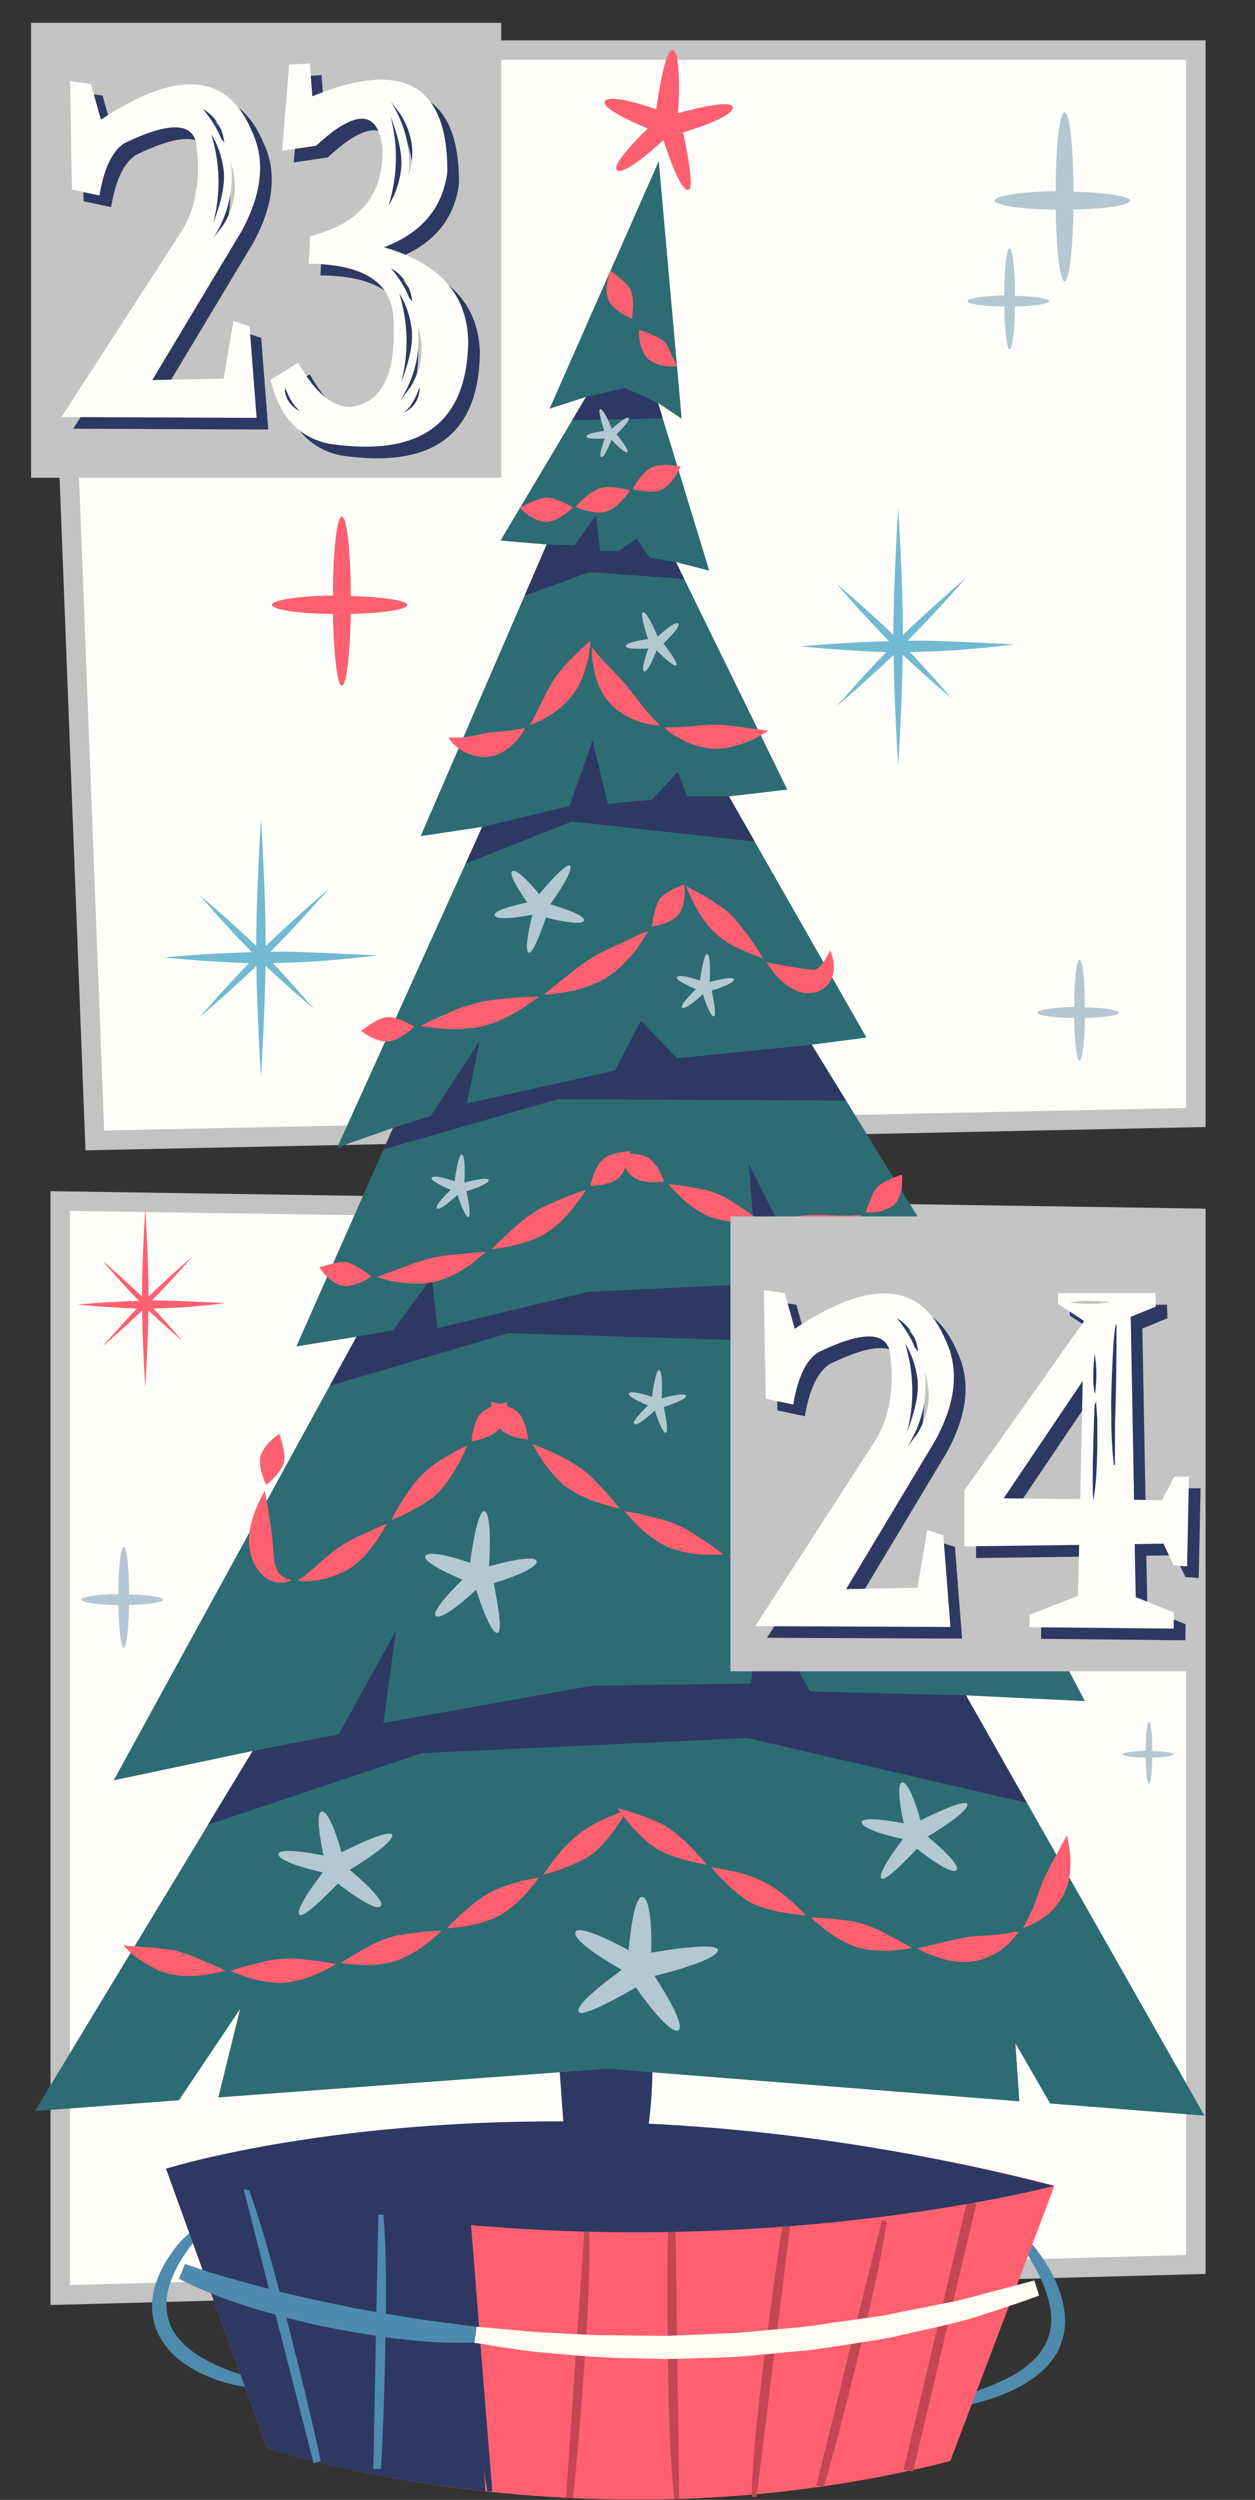 <svg width="323" height="643" viewBox="0 0 323 643" fill="none" xmlns="http://www.w3.org/2000/svg">
<rect x="0" y="0" width="323" height="643" fill="#333333" stroke="none"/>
<path d="M24.404 293.329L13.598 12.879H307.781V287.431L24.404 293.329Z" fill="#FFFEFA" stroke="#C3C3C3" stroke-width="5"/>
<path d="M307.781 582.446L15.5 590.311V308.918L307.781 313.342V582.446Z" fill="#FFFEFA" stroke="#C3C3C3" stroke-width="5"/>
<g clip-path="url(#clip0)">
<path d="M50.841 575.695C50.841 575.695 50.749 575.88 50.473 576.064C50.196 576.341 49.828 576.801 49.367 577.354C48.445 578.46 47.247 580.119 46.049 582.239C44.851 584.358 43.653 587.031 43.1 589.888C42.823 591.363 42.731 592.837 42.915 594.312C43.1 595.786 43.468 597.261 44.114 598.643C45.496 601.408 47.8 603.62 50.288 605.371C52.777 607.03 55.449 608.32 57.753 609.241C60.057 610.163 62.085 610.808 63.467 611.177C64.85 611.545 65.679 611.822 65.679 611.822L65.034 614.218C65.034 614.218 64.665 614.218 63.744 614.034C62.822 613.849 61.44 613.757 59.412 613.204C58.398 612.928 57.2 612.651 55.91 612.191C54.62 611.73 53.145 611.085 51.486 610.347C50.657 609.979 49.828 609.426 48.998 608.965C48.169 608.412 47.247 607.859 46.325 607.122C44.482 605.739 42.731 603.804 41.257 601.316C39.782 598.827 39.229 596.063 39.137 593.667C39.045 591.27 39.505 589.059 40.151 587.215C41.349 583.529 43.1 580.949 44.482 579.013C45.864 577.078 47.063 575.88 47.892 575.142C48.722 574.405 49.09 574.037 49.09 574.037L50.841 575.695Z" fill="#4F8BAD"/>
<path d="M265.762 577.354C265.762 577.354 265.947 577.539 266.223 577.907C266.5 578.276 266.868 578.737 267.329 579.382C268.251 580.672 269.541 582.515 270.831 584.912C272.029 587.308 273.32 590.349 273.873 593.851C274.149 595.602 274.241 597.445 273.965 599.381C273.688 601.224 273.043 603.159 272.214 604.818C270.37 608.228 267.421 610.808 264.564 612.651C261.615 614.495 258.758 615.693 256.177 616.614C253.689 617.444 251.477 618.089 250.003 618.458C248.528 618.826 247.606 619.01 247.606 619.01L247.053 616.614C247.053 616.614 247.422 616.43 248.252 616.154C249.081 615.785 250.371 615.416 252.307 614.679C253.228 614.31 254.334 613.942 255.532 613.389C256.73 612.928 258.113 612.283 259.587 611.546C260.325 611.177 261.062 610.716 261.891 610.255C262.629 609.702 263.458 609.242 264.196 608.597C265.762 607.398 267.329 605.832 268.527 603.896C270.923 600.026 270.831 595.879 270.094 592.561C269.357 589.243 268.159 586.663 267.145 584.635C266.131 582.7 265.301 581.317 264.749 580.396C264.196 579.566 263.919 579.106 263.919 579.106L265.762 577.354Z" fill="#4F8BAD"/>
<path d="M157.288 546.389C94.157 545.191 42.731 557.816 42.731 557.816L68.721 629.608C68.721 629.608 150.007 657.164 244.565 633.018L271.384 562.24C271.384 562.24 220.419 547.679 157.288 546.389Z" fill="#FF606F"/>
<path d="M42.731 557.817L68.721 629.609C68.721 629.609 90.655 637.074 124.939 640.76L118.304 547.495C75.449 550.352 42.731 557.817 42.731 557.817Z" fill="#2D3962"/>
<path d="M232.584 635.23L248.897 566.203L251.293 566.756L250.924 568.231C239.22 617.997 234.98 635.783 234.98 635.783L233.782 635.507C233.782 635.507 236.179 620.116 248.344 568.599C248.62 567.493 248.897 566.387 248.897 566.203C250.003 566.48 251.109 566.756 251.293 566.756C239.496 616.798 234.52 635.691 234.52 635.691L232.584 635.23Z" fill="#C24751"/>
<path d="M80.702 633.571C80.702 633.571 78.029 622.973 71.486 597.629C65.034 572.286 62.73 563.162 62.73 563.162L63.928 562.885C63.928 562.885 67.062 570.258 73.79 596.523C80.517 622.789 82.545 633.018 82.545 633.018L80.702 633.571Z" fill="#4F8BAD"/>
<path d="M96.093 635.046C96.093 635.046 96.277 625.093 96.738 601.223C97.199 577.446 97.383 568.875 97.383 568.875H98.581C98.581 568.875 99.687 576.156 99.226 600.855C98.766 625.553 98.028 635.046 98.028 635.046H96.093Z" fill="#4F8BAD"/>
<path d="M120.884 568.23C120.884 568.23 121.806 579.105 123.834 605.278C125.953 631.36 126.691 640.76 126.691 640.76L125.492 640.852C125.492 640.852 123.649 633.018 121.437 606.016C119.225 578.921 118.949 568.507 118.949 568.507L120.884 568.23Z" fill="#2D3962"/>
<path d="M145.676 642.418C145.676 642.418 146.413 632.005 148.072 607.214C149.823 582.423 150.376 573.483 150.376 573.483L151.574 573.576C151.574 573.576 152.311 581.225 150.468 606.937C148.717 632.65 147.427 642.603 147.427 642.603L145.676 642.418Z" fill="#C24751"/>
<path d="M173.877 573.944C173.877 573.944 174.062 584.266 174.338 609.057C174.707 633.848 174.799 642.695 174.799 642.695H173.601C173.601 642.695 172.311 635.23 171.942 609.518C171.573 583.805 171.942 573.944 171.942 573.944H173.877Z" fill="#C24751"/>
<path d="M203.369 572.47C203.369 572.47 202.079 582.976 198.945 608.136C195.812 633.295 194.706 642.327 194.706 642.327L193.508 642.142C193.508 642.142 193.231 634.401 196.457 608.32C199.682 582.239 201.434 572.286 201.434 572.286L203.369 572.47Z" fill="#C24751"/>
<path d="M210.097 639.285C210.097 639.285 212.677 629.056 218.668 604.449C224.751 579.935 226.962 571.087 226.962 571.087L228.161 571.364C228.161 571.364 227.515 579.105 221.248 604.541C214.981 629.977 212.032 639.654 212.032 639.654L210.097 639.285Z" fill="#C24751"/>
<path d="M122.635 598.459C122.635 598.459 124.94 598.643 128.81 599.012C130.746 599.196 133.142 599.38 135.907 599.657C138.672 599.933 141.805 600.026 145.215 600.21C146.874 600.302 148.717 600.394 150.56 600.486C152.404 600.578 154.247 600.671 156.275 600.671C160.145 600.671 164.293 600.763 168.532 600.763C170.652 600.855 172.864 600.763 174.983 600.671C177.195 600.578 179.407 600.486 181.619 600.394C183.831 600.302 186.135 600.21 188.347 600.118C190.559 600.026 192.863 599.749 195.075 599.565C199.59 599.104 204.106 598.827 208.53 598.275C212.954 597.629 217.286 596.984 221.525 596.431C223.645 596.063 225.672 595.878 227.7 595.51C229.727 595.141 231.663 594.68 233.598 594.312C237.377 593.574 241.063 592.837 244.381 592.192C246.04 591.916 247.607 591.455 249.081 591.086C250.556 590.717 252.03 590.349 253.321 589.98C255.993 589.243 258.297 588.69 260.233 588.137C264.104 587.123 266.223 586.57 266.223 586.57L267.421 590.441C267.421 590.441 263.735 591.916 253.321 595.233C248.16 597.076 241.155 598.551 232.124 600.579C227.608 601.684 222.539 602.329 216.825 603.251C213.968 603.712 211.019 604.081 207.885 604.541C204.752 604.818 201.434 605.094 198.024 605.463C194.614 605.739 191.296 606.108 188.162 606.292C184.937 606.385 181.895 606.477 179.038 606.569C176.089 606.661 173.324 606.753 170.652 606.753C167.979 606.661 165.399 606.661 163.002 606.569C153.233 606.477 145.492 605.555 139.409 605.094C133.326 604.449 129.087 603.712 126.23 603.251C123.465 602.79 122.083 602.606 122.083 602.606L122.635 598.459Z" fill="#FFFCF2"/>
<path d="M47.616 582.331C47.616 582.331 48.63 582.7 50.657 583.345C52.593 584.082 55.45 584.911 58.952 585.925C65.864 587.861 75.172 590.441 84.573 592.284C86.969 592.745 89.273 593.298 91.577 593.759C93.881 594.127 96.185 594.588 98.397 594.957C102.821 595.694 106.968 596.431 110.562 596.892C117.751 597.814 122.543 598.459 122.543 598.459L122.082 602.514C122.082 602.514 119.963 602.698 114.157 602.514C108.35 602.33 98.95 601.5 84.573 598.643C77.384 597.261 71.486 595.51 66.509 594.127C61.532 592.561 57.661 591.27 54.62 589.98C51.579 588.782 49.459 587.861 48.077 587.123C46.694 586.478 46.049 586.11 46.049 586.11L47.616 582.331Z" fill="#4F8BAD"/>
<path d="M42.731 557.817C42.731 557.817 137.381 527.681 271.292 562.241C271.384 562.241 159.5 591.824 42.731 557.817Z" fill="#2D3962"/>
<path d="M146.321 564.176L140.238 480.403L156.551 479.205C156.551 479.205 165.306 487.776 167.518 519.018C169.73 550.26 162.541 562.886 162.541 562.886L146.321 564.176Z" fill="#2D3962"/>
<path d="M261.339 525.561L270.278 541.044L310 544.177L248.62 436.074L279.218 437.549L222.539 329.723L246.408 329.538L208.899 268.713L222.999 266.87L187.609 204.847L202.632 203.096L173.969 144.575L182.54 146.787L169.361 103.656L175.444 107.711L169.546 41.449L141.436 105.131L150.837 102.089L128.81 139.045L140.699 140.059L108.258 215.077L124.11 212.68L86.784 295.163L101.162 290.094L76.278 346.311L91.761 343.823L29.276 457.916L65.034 450.359L9 542.979L46.049 540.214L61.809 516.714L56.187 539.477L156.274 532.104L262.352 540.491L261.339 525.561Z" fill="#2D6C73"/>
<path d="M248.62 436.074L208.438 435.061L196.18 412.574L193.231 433.033L152.404 433.586L98.673 443.171L101.899 419.486L87.153 446.12L65.034 450.359L53.514 469.344L108.627 450.912L192.402 447.041L264.288 463.722L248.62 436.074Z" fill="#2D3962"/>
<path d="M222.539 329.723L207.977 329.63L192.678 299.31L195.167 330.183L151.298 332.303L112.59 341.611L111.115 328.617L101.162 342.164L91.761 343.823L84.849 356.449L130.838 342.901L231.11 345.943L222.539 329.723Z" fill="#2D3962"/>
<path d="M208.899 268.713L174.246 272.215L164.937 262.539L158.302 275.349L120.147 283.827L123.465 267.792L110.839 287.053L101.162 290.094L98.765 295.624L143.556 282.721L217.746 283.09L208.899 268.713Z" fill="#2D3962"/>
<path d="M187.609 204.847H176.734L174.522 198.488L167.795 205.676L156.459 206.782L152.496 190.378L146.597 207.335L124.11 212.68L119.871 222.081L147.15 211.298L194.245 216.459L187.609 204.847Z" fill="#2D3962"/>
<path d="M173.969 144.575L167.242 143.469L163.832 138.584L159.039 141.81L154.431 141.718L153.417 132.502L147.888 140.243L140.699 140.059L134.985 153.238L151.666 147.155L176.089 148.906L173.969 144.575Z" fill="#2D3962"/>
<path d="M160.882 99.786L150.837 102.09L147.242 108.08L170.559 107.619L169.361 103.656L160.882 99.786Z" fill="#2D3962"/>
<path d="M128.257 419.854C126.414 421.421 122.543 408.887 122.543 408.887C122.543 408.887 114.341 416.721 112.313 415.707C110.286 414.694 119.041 406.307 119.041 406.307C119.041 406.307 108.166 401.883 109.548 400.132C110.931 398.381 120.977 401.976 120.977 401.976C120.977 401.976 122.82 387.507 124.847 388.797C126.783 390.087 125.861 402.897 125.861 402.897C125.861 402.897 137.842 399.395 138.119 401.607C138.395 403.819 127.059 407.229 127.059 407.229C127.059 407.229 129.548 418.841 128.257 419.854Z" fill="#B3C8D3"/>
<path d="M177.379 48.729C175.26 50.48 170.744 36.011 170.744 36.011C170.744 36.011 161.251 45.043 158.947 43.845C156.643 42.647 166.689 33.062 166.689 33.062C166.689 33.062 154.155 27.994 155.721 25.966C157.288 23.939 168.901 28.086 168.901 28.086C168.901 28.086 171.112 11.405 173.324 12.879C175.536 14.354 174.522 29.099 174.522 29.099C174.522 29.099 188.347 25.137 188.623 27.625C188.9 30.205 175.813 34.076 175.813 34.076C175.813 34.076 178.854 47.531 177.379 48.729Z" fill="#FF606F"/>
<path d="M120.7 312.95C119.778 313.779 117.751 307.328 117.751 307.328C117.751 307.328 113.511 311.383 112.498 310.83C111.484 310.277 116 306.038 116 306.038C116 306.038 110.378 303.734 111.115 302.905C111.853 301.983 117.014 303.826 117.014 303.826C117.014 303.826 117.935 296.361 118.949 297.006C119.963 297.651 119.502 304.195 119.502 304.195C119.502 304.195 125.677 302.444 125.769 303.55C125.861 304.656 120.055 306.407 120.055 306.407C120.055 306.407 121.345 312.397 120.7 312.95Z" fill="#B3C8D3"/>
<path d="M171.481 368.429C170.559 369.259 168.532 362.808 168.532 362.808C168.532 362.808 164.292 366.863 163.279 366.31C162.265 365.757 166.781 361.517 166.781 361.517C166.781 361.517 161.159 359.213 161.896 358.384C162.634 357.462 167.795 359.306 167.795 359.306C167.795 359.306 168.716 351.841 169.73 352.486C170.744 353.131 170.283 359.674 170.283 359.674C170.283 359.674 176.458 357.923 176.55 359.029C176.642 360.135 170.836 361.886 170.836 361.886C170.836 361.886 172.126 367.876 171.481 368.429Z" fill="#B3C8D3"/>
<path d="M183.831 261.341C182.909 262.17 180.882 255.719 180.882 255.719C180.882 255.719 176.642 259.774 175.628 259.221C174.615 258.668 179.13 254.429 179.13 254.429C179.13 254.429 173.509 252.125 174.246 251.295C174.983 250.374 180.144 252.217 180.144 252.217C180.144 252.217 181.158 244.752 182.08 245.397C183.093 246.042 182.633 252.585 182.633 252.585C182.633 252.585 188.807 250.834 188.9 251.94C188.992 253.046 183.186 254.797 183.186 254.797C183.186 254.797 184.476 260.788 183.831 261.341Z" fill="#B3C8D3"/>
<path d="M174.154 171.025C173.693 172.13 168.993 167.246 168.993 167.246C168.993 167.246 166.965 172.776 165.859 172.683C164.661 172.683 166.873 166.785 166.873 166.785C166.873 166.785 160.882 167.246 161.067 166.14C161.343 165.034 166.781 164.389 166.781 164.389C166.781 164.389 164.384 157.293 165.583 157.477C166.781 157.661 169.269 163.744 169.269 163.744C169.269 163.744 173.969 159.413 174.614 160.426C175.26 161.348 170.744 165.495 170.744 165.495C170.744 165.495 174.43 170.287 174.154 171.025Z" fill="#B3C8D3"/>
<path d="M161.527 116.19C161.159 117.112 157.38 113.149 157.38 113.149C157.38 113.149 155.721 117.572 154.8 117.572C153.878 117.572 155.629 112.78 155.629 112.78C155.629 112.78 150.745 113.149 150.929 112.227C151.113 111.306 155.537 110.845 155.537 110.845C155.537 110.845 153.602 105.039 154.523 105.223C155.537 105.315 157.472 110.292 157.472 110.292C157.472 110.292 161.343 106.79 161.804 107.527C162.357 108.264 158.67 111.674 158.67 111.674C158.67 111.674 161.804 115.545 161.527 116.19Z" fill="#B3C8D3"/>
<path d="M77.292 492.568C74.988 491.923 83.098 481.601 83.098 481.601C83.098 481.601 71.947 479.205 71.67 476.993C71.394 474.781 83.282 477.27 83.282 477.27C83.282 477.27 80.702 465.842 82.914 465.934C85.126 466.026 87.891 476.44 87.891 476.44C87.891 476.44 100.885 469.805 100.977 472.109C100.977 474.413 90.01 480.956 90.01 480.956C90.01 480.956 99.687 488.882 97.936 490.356C96.277 491.831 86.969 484.458 86.969 484.458C86.969 484.458 78.859 493.029 77.292 492.568Z" fill="#B3C8D3"/>
<path d="M227.054 483.26C224.935 482.615 232.4 473.03 232.4 473.03C232.4 473.03 222.078 470.911 221.801 468.791C221.525 466.763 232.584 468.975 232.584 468.975C232.584 468.975 230.188 458.285 232.308 458.469C234.335 458.561 236.916 468.238 236.916 468.238C236.916 468.238 248.989 462.063 248.989 464.183C248.989 466.395 238.759 472.385 238.759 472.385C238.759 472.385 247.699 479.666 246.132 481.048C244.565 482.431 235.994 475.519 235.994 475.519C235.994 475.519 228.529 483.629 227.054 483.26Z" fill="#B3C8D3"/>
<path d="M224.382 385.11C223.368 387.23 214.613 377.461 214.613 377.461C214.613 377.461 210.373 388.06 208.161 387.875C205.95 387.783 210.465 376.54 210.465 376.54C210.465 376.54 198.761 377 199.222 374.881C199.775 372.761 210.373 371.84 210.373 371.84C210.373 371.84 206.134 357.831 208.438 358.2C210.742 358.569 215.166 370.549 215.166 370.549C215.166 370.549 224.658 362.439 225.764 364.375C226.87 366.31 218.023 374.051 218.023 374.051C218.023 374.051 225.027 383.636 224.382 385.11Z" fill="#B3C8D3"/>
<path d="M136.275 245.028C134.432 245.305 137.013 235.26 137.013 235.26C137.013 235.26 128.257 237.103 127.336 235.536C126.414 233.969 135.722 232.126 135.722 232.126C135.722 232.126 130.285 224.661 131.944 224.016C133.603 223.463 138.764 230.006 138.764 230.006C138.764 230.006 146.044 221.159 146.782 222.818C147.519 224.477 141.621 232.587 141.621 232.587C141.621 232.587 151.021 235.26 150.284 236.826C149.547 238.393 140.515 235.997 140.515 235.997C140.515 235.997 137.566 244.844 136.275 245.028Z" fill="#B3C8D3"/>
<path d="M149.178 517.635C146.69 516.068 160.053 506.668 160.053 506.668C160.053 506.668 147.611 499.848 148.072 497.084C148.533 494.319 161.804 501.599 161.804 501.599C161.804 501.599 162.91 487.038 165.491 487.96C168.071 488.882 167.61 502.245 167.61 502.245C167.61 502.245 185.49 499.019 184.752 501.784C183.923 504.549 168.44 508.235 168.44 508.235C168.44 508.235 177.011 521.137 174.522 522.243C172.034 523.349 163.647 511.184 163.647 511.184C163.647 511.184 150.837 518.741 149.178 517.635Z" fill="#B3C8D3"/>
<path d="M196.365 246.503C196.365 246.503 194.429 245.858 191.849 244.752C190.558 244.199 189.084 243.462 187.701 242.724C186.319 241.895 185.029 240.881 183.923 239.867C182.817 238.854 181.803 237.563 180.881 236.273C179.96 234.891 179.222 233.601 178.577 232.31C177.932 231.112 177.379 230.006 177.103 229.177C176.734 228.348 176.55 227.887 176.55 227.887C176.55 227.887 177.011 228.163 177.748 228.532C178.485 228.9 179.591 229.546 180.789 230.191C181.987 230.836 183.278 231.665 184.568 232.587C185.858 233.416 187.148 234.338 188.162 235.352C189.176 236.365 190.19 237.563 191.111 238.854C192.125 240.052 192.955 241.25 193.784 242.448C195.351 244.66 196.365 246.503 196.365 246.503Z" fill="#FF606F"/>
<path d="M213.691 244.476C213.691 244.476 213.875 244.844 214.06 245.581C214.336 246.319 214.613 247.333 214.613 248.715C214.613 250.005 214.336 251.848 212.861 253.507C212.493 253.876 212.032 254.244 211.571 254.521C211.11 254.797 210.557 255.074 210.097 255.166C209.636 255.258 209.083 255.35 208.622 255.443C208.161 255.443 207.7 255.443 207.24 255.443C203.83 254.982 201.433 252.678 199.774 250.927C198.945 250.005 198.392 249.084 197.931 248.531C197.563 247.885 197.286 247.517 197.286 247.517C197.286 247.517 197.747 247.609 198.484 247.701C199.222 247.885 200.143 248.07 201.341 248.254C203.553 248.715 206.318 249.176 207.885 249.268C208.714 249.36 209.083 249.452 209.544 249.452C210.097 249.452 210.926 248.807 211.571 247.978C212.216 247.148 212.677 246.319 213.046 245.581C213.507 244.844 213.691 244.476 213.691 244.476Z" fill="#FF606F"/>
<path d="M106.599 264.105C106.599 264.105 105.77 264.935 104.479 265.856C103.189 266.778 101.53 267.699 100.056 267.884C98.581 268.068 96.738 267.423 95.355 266.686C93.973 265.948 92.959 265.211 92.959 265.211C92.959 265.211 93.881 264.382 95.171 263.552C96.461 262.723 98.028 261.801 99.503 261.617C100.977 261.433 102.636 262.078 104.111 262.723C105.585 263.46 106.599 264.105 106.599 264.105Z" fill="#FF606F"/>
<path d="M138.672 256.364C138.672 256.364 136.828 257.838 134.156 259.497C131.483 261.34 127.796 262.999 124.386 263.921C122.728 264.382 120.792 264.474 118.949 264.658C117.106 264.75 115.262 264.75 113.696 264.566C110.47 264.289 108.166 263.921 108.166 263.921C108.166 263.921 110.286 262.815 113.143 261.525C114.617 260.972 116.184 260.142 117.843 259.497C119.502 258.852 121.253 258.391 122.82 257.93C126.045 257.101 130.008 256.917 133.05 256.548C136.275 256.364 138.672 256.364 138.672 256.364Z" fill="#FF606F"/>
<path d="M166.781 239.499C166.781 239.499 166.504 240.051 165.951 240.881C165.398 241.71 164.753 243.001 163.74 244.199C161.804 246.871 158.855 249.728 155.814 251.664C152.772 253.415 148.809 254.705 145.584 255.166C144.017 255.442 142.634 255.626 141.621 255.719C140.607 255.811 140.054 255.811 140.054 255.811C140.054 255.811 140.515 255.442 141.252 254.797C141.989 254.152 143.095 253.322 144.293 252.309C146.782 250.373 149.731 247.885 152.588 246.226C155.353 244.475 158.947 243.093 161.712 241.71C163.187 241.065 164.385 240.42 165.214 240.051C166.228 239.683 166.781 239.499 166.781 239.499Z" fill="#FF606F"/>
<path d="M176.089 227.518C176.089 227.518 176.273 228.716 176.181 230.283C176.181 231.85 175.628 233.785 174.799 235.075C173.785 236.273 172.126 237.195 170.559 237.656C169.085 238.116 167.794 238.301 167.794 238.301C167.794 238.301 167.887 237.01 168.255 235.536C168.624 234.061 168.993 232.31 169.822 231.204C170.559 230.099 172.218 229.269 173.508 228.532C174.983 227.979 176.089 227.518 176.089 227.518Z" fill="#FF606F"/>
<path d="M171.02 187.06C171.02 187.06 171.573 187.06 172.403 187.06C172.863 187.06 173.324 187.06 173.877 187.06C174.43 187.06 175.075 186.968 175.721 186.968C178.393 186.784 181.619 186.415 184.292 186.415C187.056 186.507 190.282 186.876 192.955 187.337C195.627 187.613 197.747 187.982 197.747 187.982C197.747 187.982 195.996 189.088 193.416 190.378C190.835 191.484 187.333 192.682 184.199 192.59C181.066 192.59 177.472 191.392 174.891 189.917C174.246 189.548 173.693 189.18 173.14 188.903C172.679 188.535 172.218 188.258 171.85 187.982C171.389 187.429 171.02 187.06 171.02 187.06Z" fill="#FF606F"/>
<path d="M152.404 166.601C152.404 166.601 153.694 168.259 155.537 170.195C156.459 171.209 157.473 172.222 158.486 173.328C159.5 174.342 160.514 175.448 161.343 176.462C163.002 178.489 164.845 181.07 166.597 183.097C167.518 184.111 168.255 185.032 168.901 185.585C169.546 186.23 169.822 186.599 169.822 186.599C169.822 186.599 169.269 186.599 168.44 186.507C167.518 186.415 166.32 186.138 164.938 185.77C162.173 184.94 158.763 183.005 156.643 180.517C155.537 179.319 154.708 177.752 154.063 176.185C153.417 174.618 152.957 173.052 152.772 171.577C152.127 168.628 152.404 166.601 152.404 166.601Z" fill="#FF606F"/>
<path d="M136.367 186.507C136.367 186.507 136.644 186.046 137.013 185.309C137.473 184.572 137.934 183.466 138.579 182.268C139.777 179.872 141.16 176.922 142.727 174.526C143.556 173.42 144.385 172.222 145.399 171.209C146.321 170.103 147.335 169.089 148.348 168.167C150.192 166.324 151.758 164.942 151.943 164.85C152.035 165.218 152.035 165.218 152.035 165.218C152.035 165.218 152.035 165.218 151.943 164.85C152.035 165.034 151.851 167.061 151.298 169.734C150.929 171.024 150.56 172.499 150.007 173.973C149.362 175.356 148.809 176.83 147.888 178.028C146.229 180.609 143.28 182.913 140.883 184.387C139.593 185.125 138.579 185.678 137.75 185.954C136.828 186.323 136.367 186.507 136.367 186.507Z" fill="#FF606F"/>
<path d="M115.447 189.64C115.447 189.64 115.908 189.732 116.553 189.732C117.198 189.732 118.212 189.732 119.133 189.64C121.161 189.456 123.373 188.903 125.124 188.534C126.967 188.258 129.363 188.166 131.391 187.889C132.405 187.797 133.326 187.613 134.063 187.428C134.801 187.336 135.169 187.244 135.169 187.244C135.169 187.244 134.985 187.613 134.616 188.258C134.248 188.903 133.695 189.732 132.865 190.562C131.391 192.313 128.718 194.248 125.953 194.617C123.188 195.078 119.963 193.972 118.027 192.497C117.014 191.76 116.368 191.023 115.908 190.47C115.631 190.009 115.447 189.64 115.447 189.64Z" fill="#FF606F"/>
<path d="M162.634 81.999C162.634 81.999 161.528 81.538 160.145 80.709C158.855 79.879 157.196 78.681 156.643 77.207C155.998 75.824 155.998 73.889 156.367 72.322C156.643 70.755 157.104 69.649 157.104 69.649C157.104 69.649 158.118 70.387 159.316 71.308C160.422 72.322 161.804 73.428 162.357 74.718C162.818 76.008 163.002 77.759 162.91 79.234C162.818 80.801 162.634 81.999 162.634 81.999Z" fill="#FF606F"/>
<path d="M174.246 94.163C174.246 94.163 173.048 94.348 171.481 94.163C171.112 94.163 170.651 94.071 170.191 93.979C169.73 93.887 169.361 93.703 168.9 93.518C168.071 93.15 167.242 92.781 166.689 92.228C166.136 91.675 165.675 90.846 165.306 90.016C165.122 89.648 164.937 89.187 164.845 88.818C164.753 88.358 164.661 87.989 164.661 87.62C164.384 86.053 164.477 84.856 164.477 84.856C164.477 84.856 165.675 85.224 167.057 85.777C167.426 85.961 167.794 86.053 168.071 86.238C168.44 86.422 168.808 86.514 169.177 86.699C169.914 87.067 170.467 87.436 170.928 87.897C171.389 88.358 171.85 88.91 172.126 89.648C172.31 90.016 172.495 90.385 172.587 90.754C172.771 91.122 172.956 91.399 173.048 91.767C173.785 92.966 174.246 94.163 174.246 94.163Z" fill="#FF606F"/>
<path d="M147.427 130.475C147.427 130.475 146.597 131.396 145.307 132.318C144.662 132.779 143.925 133.239 143.095 133.608C142.266 133.977 141.436 134.253 140.699 134.253C139.132 134.253 137.197 133.424 135.907 132.502C135.261 132.041 134.708 131.488 134.34 131.12C133.971 130.751 133.787 130.475 133.787 130.475C133.787 130.475 134.063 130.382 134.524 130.198C134.985 130.014 135.538 129.737 136.275 129.369C137.566 128.816 139.132 128.078 140.515 127.986C141.16 127.986 141.897 128.078 142.634 128.355C143.372 128.631 144.109 128.908 144.846 129.184C146.321 129.83 147.427 130.475 147.427 130.475Z" fill="#FF606F"/>
<path d="M162.173 126.143C162.173 126.143 161.435 127.249 160.33 128.447C159.224 129.645 157.657 131.028 156.09 131.58C154.523 132.133 152.404 131.673 150.837 131.304C149.27 130.935 148.072 130.382 148.072 130.382C148.072 130.382 148.994 129.369 150.192 128.263C151.39 127.157 152.957 126.051 154.339 125.59C155.814 125.129 157.657 125.221 159.316 125.498C160.975 125.774 162.173 126.143 162.173 126.143Z" fill="#FF606F"/>
<path d="M175.168 119.968C175.168 119.968 174.707 121.074 173.877 122.364C173.048 123.655 171.85 125.129 170.467 125.866C169.085 126.512 167.149 126.512 165.583 126.327C164.016 126.143 162.818 125.866 162.818 125.866C162.818 125.866 163.371 124.761 164.292 123.47C165.214 122.18 166.412 120.89 167.702 120.245C168.993 119.6 170.836 119.507 172.311 119.6C173.969 119.784 175.168 119.968 175.168 119.968Z" fill="#FF606F"/>
<path d="M170.928 303.918C170.928 303.918 169.73 304.102 168.163 304.102C166.596 304.102 164.753 303.826 163.463 303.088C162.173 302.351 161.067 300.784 160.421 299.31C159.684 297.927 159.408 296.729 159.408 296.729C159.408 296.729 160.698 296.637 162.173 296.729C163.647 296.822 165.49 297.006 166.781 297.743C167.979 298.48 169.085 299.955 169.822 301.337C170.467 302.812 170.928 303.918 170.928 303.918Z" fill="#FF606F"/>
<path d="M195.627 314.055C195.627 314.055 193.692 314.332 191.019 314.332C188.347 314.424 185.029 313.871 182.356 312.857C181.066 312.304 179.776 311.475 178.485 310.645C177.287 309.816 176.089 308.802 175.167 307.881C173.232 306.038 172.034 304.563 172.034 304.563C172.034 304.563 174.061 304.747 176.55 305.116C177.84 305.392 179.223 305.577 180.697 305.853C182.08 306.13 183.462 306.59 184.752 307.143C187.241 308.065 189.821 310 191.941 311.383C194.061 312.765 195.627 314.055 195.627 314.055Z" fill="#FF606F"/>
<path d="M221.801 312.489C221.801 312.489 221.525 312.857 220.88 313.41C220.327 313.963 219.497 314.885 218.299 315.622C216.087 317.281 212.677 318.571 209.636 318.756C206.595 318.848 203.277 317.834 200.881 316.636C199.682 316.083 198.669 315.438 197.931 315.069C197.286 314.608 196.825 314.332 196.825 314.332C196.825 314.332 197.286 314.24 198.116 314.055C198.945 313.871 200.051 313.779 201.249 313.503C203.738 313.134 206.779 312.489 209.267 312.489C211.756 312.304 214.705 312.765 217.193 312.673C218.483 312.765 219.497 312.581 220.327 312.581C221.34 312.581 221.801 312.489 221.801 312.489Z" fill="#FF606F"/>
<path d="M232.123 302.075C232.123 302.075 232.308 303.273 232.123 304.839C232.123 306.498 231.386 308.342 230.372 309.632C229.819 310.277 228.99 310.646 228.16 311.014C227.331 311.383 226.501 311.659 225.672 311.751C224.013 311.936 222.815 311.844 222.815 311.844C222.815 311.844 223.184 310.646 223.737 309.263C224.013 308.618 224.29 307.881 224.658 307.143C224.935 306.406 225.395 305.853 225.764 305.392C226.594 304.379 228.252 303.826 229.543 303.088C230.925 302.536 232.123 302.075 232.123 302.075Z" fill="#FF606F"/>
<path d="M95.54 328.34C95.54 328.34 94.526 329.078 93.144 329.723C92.406 330.091 91.577 330.368 90.747 330.552C90.287 330.644 89.918 330.736 89.457 330.829C88.996 330.829 88.628 330.829 88.259 330.736C86.692 330.46 85.033 329.354 83.927 328.156C83.374 327.603 82.914 327.05 82.637 326.589C82.361 326.129 82.176 325.944 82.176 325.944C82.176 325.944 83.282 325.668 84.849 325.207C86.231 324.93 87.982 324.377 89.273 324.654C89.641 324.746 89.918 324.838 90.287 325.023C90.655 325.115 91.024 325.299 91.3 325.483C92.038 325.852 92.683 326.313 93.328 326.681C94.618 327.511 95.54 328.34 95.54 328.34Z" fill="#FF606F"/>
<path d="M125.032 321.981C125.032 321.981 123.465 323.456 121.069 325.299C118.672 326.958 115.262 328.893 112.037 329.63C108.903 330.46 104.94 330.183 101.991 329.722C100.517 329.446 99.226 329.169 98.397 328.893C97.475 328.616 97.014 328.432 97.014 328.432C97.014 328.432 99.042 327.695 101.807 326.681C104.479 325.667 107.797 324.377 110.654 323.64C113.604 322.995 117.106 322.626 119.963 322.442C122.82 322.073 125.032 321.981 125.032 321.981Z" fill="#FF606F"/>
<path d="M150.837 306.038C150.837 306.038 149.639 307.881 147.888 310.185C146.137 312.581 143.464 315.254 140.791 317.005C139.501 317.926 137.842 318.571 136.275 319.124C134.616 319.677 133.05 320.23 131.575 320.507C128.626 321.06 126.506 321.336 126.506 321.336C126.506 321.336 128.073 319.677 130.193 317.742C131.299 316.82 132.404 315.622 133.695 314.608C134.893 313.502 136.275 312.673 137.565 311.751C140.054 310.093 143.556 308.802 146.137 307.696C148.717 306.683 150.837 306.038 150.837 306.038Z" fill="#FF606F"/>
<path d="M162.173 296.084C162.173 296.084 161.988 297.283 161.527 298.757C161.067 300.232 160.329 301.983 159.223 302.996C158.117 304.01 156.274 304.471 154.707 304.747C153.141 305.024 151.943 305.024 151.943 305.024C151.943 305.024 152.219 303.826 152.68 302.351C153.233 300.877 153.97 299.218 155.076 298.296C156.09 297.283 157.933 296.73 159.408 296.453C160.974 296.177 162.173 296.084 162.173 296.084Z" fill="#FF606F"/>
<path d="M135.907 370.272C135.907 370.272 134.709 370.18 133.234 369.812C131.759 369.443 129.916 368.798 128.902 367.692C127.796 366.678 127.151 364.927 126.783 363.36C126.414 361.794 126.414 360.596 126.414 360.596C126.414 360.596 127.704 360.78 129.087 361.241C130.469 361.702 132.312 362.255 133.326 363.268C134.34 364.282 134.985 365.941 135.446 367.508C135.722 369.074 135.907 370.272 135.907 370.272Z" fill="#FF606F"/>
<path d="M159.408 387.967C159.408 387.967 157.288 387.598 154.616 386.677C151.851 385.94 148.533 384.373 145.952 382.622C144.662 381.792 143.556 380.502 142.45 379.304C141.344 378.106 140.331 376.816 139.593 375.618C138.026 373.222 137.013 371.378 137.013 371.378C137.013 371.378 139.04 372.116 141.621 373.314C142.911 373.959 144.386 374.512 145.768 375.341C147.15 376.079 148.533 377 149.731 377.83C152.127 379.581 154.431 382.253 156.367 384.281C158.118 386.216 159.408 387.967 159.408 387.967Z" fill="#FF606F"/>
<path d="M186.227 399.855C186.227 399.855 184.107 399.948 181.25 399.855C178.301 399.855 174.799 399.026 171.85 397.92C170.467 397.275 168.993 396.353 167.703 395.432C167.057 394.971 166.412 394.418 165.767 393.957C165.122 393.404 164.569 392.851 164.108 392.39C162.081 390.363 160.698 388.704 160.698 388.704C160.698 388.704 162.818 388.981 165.583 389.626C166.228 389.81 166.965 389.994 167.703 390.179C168.44 390.363 169.269 390.547 170.007 390.732C171.573 391.1 173.048 391.653 174.43 392.298C177.195 393.404 179.96 395.524 182.356 396.998C184.568 398.473 186.227 399.855 186.227 399.855Z" fill="#FF606F"/>
<path d="M215.258 403.45C215.258 403.45 213.322 404.279 210.465 405.017C209.728 405.201 208.991 405.385 208.254 405.57C207.424 405.754 206.687 405.846 205.857 405.938C204.198 406.123 202.447 406.123 200.973 406.03C199.406 405.846 197.747 405.385 196.18 404.832C195.351 404.556 194.614 404.279 193.876 404.003C193.139 403.634 192.494 403.266 191.849 402.897C189.268 401.515 187.609 400.317 187.609 400.317C187.609 400.317 189.729 400.04 192.586 399.856C193.323 399.856 194.061 399.856 194.798 399.764C195.535 399.671 196.365 399.671 197.194 399.671C198.761 399.579 200.328 399.671 201.802 399.856C203.277 399.948 204.844 400.317 206.318 400.685C207.055 400.869 207.793 401.146 208.53 401.33C209.267 401.515 210.005 401.699 210.65 401.883C213.23 402.621 215.258 403.45 215.258 403.45Z" fill="#FF606F"/>
<path d="M243.736 396.63C243.736 396.63 242.169 398.012 239.865 399.763C237.561 401.606 234.243 403.173 231.202 404.095C229.727 404.463 227.976 404.556 226.317 404.648C225.488 404.648 224.658 404.648 223.829 404.648C223 404.648 222.262 404.463 221.525 404.371C218.668 403.91 216.64 403.358 216.64 403.358C216.64 403.358 218.576 402.344 221.156 401.33C221.801 401.054 222.447 400.777 223.184 400.501C223.921 400.132 224.566 399.855 225.304 399.579C226.778 398.934 228.253 398.565 229.635 398.197C232.4 397.367 235.902 397.367 238.667 396.999C241.616 396.63 243.736 396.63 243.736 396.63Z" fill="#FF606F"/>
<path d="M257.099 389.534C257.099 389.534 256.638 390.639 255.901 392.022C255.164 393.404 253.966 394.971 252.676 395.708C251.293 396.445 249.358 396.446 247.791 396.353C246.224 396.261 245.026 395.985 245.026 395.985C245.026 395.985 245.579 394.879 246.409 393.589C247.238 392.298 248.344 390.916 249.634 390.271C250.832 389.534 252.676 389.441 254.242 389.441C255.809 389.441 257.099 389.534 257.099 389.534Z" fill="#FF606F"/>
<path d="M68.536 381.977C68.536 381.977 67.984 380.871 67.523 379.396C67.062 377.922 66.693 376.078 67.062 374.604C67.43 373.129 68.536 371.655 69.734 370.549C70.841 369.443 71.854 368.798 71.854 368.798C71.854 368.798 72.315 369.996 72.684 371.47C73.052 372.945 73.421 374.788 73.052 376.171C72.684 377.553 71.578 379.028 70.472 380.133C69.458 381.239 68.536 381.977 68.536 381.977Z" fill="#FF606F"/>
<path d="M75.08 406.491C75.08 406.491 74.619 406.675 73.698 406.952C72.776 407.136 71.394 407.228 69.734 406.583C68.076 405.938 66.601 404.371 65.679 402.62C64.666 400.869 64.297 399.118 64.113 397.459C63.836 394.142 64.85 390.547 65.956 387.875C67.062 385.202 68.168 383.451 68.168 383.451C68.168 383.451 68.536 385.571 68.997 388.243C69.458 391.008 70.011 394.326 70.195 396.906C70.472 399.487 70.38 402.344 71.486 404.095C71.578 404.371 71.762 404.463 71.946 404.74C72.131 404.924 72.315 405.201 72.499 405.293C72.868 405.569 73.329 405.938 73.698 406.03C74.619 406.215 75.08 406.491 75.08 406.491Z" fill="#FF606F"/>
<path d="M99.595 391.93C99.595 391.93 98.581 393.773 97.014 396.17C96.185 397.368 95.171 398.566 94.157 399.856C93.051 401.054 91.761 402.16 90.563 403.081C87.983 404.832 84.48 406.031 81.531 406.491C80.794 406.584 80.057 406.583 79.504 406.676C78.859 406.676 78.398 406.676 77.937 406.676C77.015 406.583 76.554 406.491 76.554 406.491C76.554 406.491 77.015 406.215 77.752 405.754C78.121 405.57 78.49 405.293 78.951 404.832C79.412 404.464 79.872 404.095 80.425 403.634C82.453 401.883 84.849 399.579 87.153 398.013C88.351 397.183 89.734 396.446 91.116 395.709C92.498 394.971 93.973 394.418 95.171 393.866C97.659 392.575 99.595 391.93 99.595 391.93Z" fill="#FF606F"/>
<path d="M120.331 371.747C120.331 371.747 119.502 373.682 118.212 376.171C116.829 378.659 114.986 381.7 112.866 383.82C110.747 385.94 107.613 387.691 105.125 388.981C102.636 390.271 100.701 391.008 100.701 391.008C100.701 391.008 101.623 389.073 103.097 386.677C104.572 384.281 106.507 381.424 108.627 379.304C110.654 377.184 113.604 375.341 116.092 373.959C118.396 372.576 120.331 371.747 120.331 371.747Z" fill="#FF606F"/>
<path d="M130.561 360.688C130.561 360.688 130.192 365.665 128.257 367.784C126.23 369.996 121.345 370.733 121.345 370.733C121.345 370.733 121.714 365.757 123.649 363.637C125.677 361.425 130.561 360.688 130.561 360.688Z" fill="#FF606F"/>
<path d="M181.895 479.666C181.895 479.666 179.868 479.297 177.195 478.652C174.522 477.915 171.112 476.901 168.624 475.242C166.136 473.675 163.647 471.095 161.896 468.975C160.145 466.855 158.947 465.104 158.947 465.104C158.947 465.104 160.975 465.565 163.647 466.487C166.228 467.408 169.546 468.514 171.942 470.081C174.338 471.74 176.919 474.044 178.762 476.071C180.605 478.007 181.895 479.666 181.895 479.666Z" fill="#FF606F"/>
<path d="M207.424 492.66C207.424 492.66 205.396 492.568 202.632 492.107C199.867 491.646 196.457 490.909 193.692 489.619C191.019 488.236 188.439 485.932 186.411 483.905C184.384 481.969 183.093 480.311 183.093 480.311C183.093 480.311 185.213 480.587 187.886 481.14C190.558 481.693 193.876 482.615 196.457 483.997C199.037 485.195 201.802 487.315 203.83 489.158C205.949 491.093 207.424 492.66 207.424 492.66Z" fill="#FF606F"/>
<path d="M234.704 501.046C234.704 501.046 232.676 501.415 229.819 501.692C229.082 501.784 228.345 501.784 227.608 501.784C226.87 501.784 226.041 501.692 225.211 501.692C223.645 501.507 221.986 501.323 220.511 500.862C217.654 499.848 214.613 498.097 212.401 496.346C210.189 494.595 208.714 493.213 208.714 493.213C208.714 493.213 210.834 493.213 213.599 493.489C216.364 493.766 219.774 494.042 222.446 494.964C223.829 495.425 225.211 495.978 226.594 496.623C227.331 496.991 227.976 497.36 228.621 497.729C229.266 498.097 229.912 498.374 230.557 498.742C232.861 499.941 234.704 501.046 234.704 501.046Z" fill="#FF606F"/>
<path d="M262.26 496.807C262.26 496.807 261.984 497.176 261.431 497.913C260.878 498.558 260.048 499.572 258.942 500.494C256.731 502.521 253.228 504.18 250.095 504.549C249.265 504.641 248.436 504.641 247.607 504.641C246.777 504.641 245.948 504.456 245.118 504.364C243.459 504.18 241.892 503.627 240.602 503.166C239.22 502.705 238.114 502.152 237.377 501.784C236.639 501.415 236.178 501.139 236.178 501.139C236.178 501.139 236.639 501.047 237.561 500.77C238.39 500.586 239.588 500.401 240.879 500.033C242.169 499.664 243.644 499.388 245.118 499.019C245.855 498.835 246.593 498.743 247.33 498.558C248.067 498.374 248.712 498.282 249.358 498.19C252.03 497.821 255.164 497.913 257.744 497.452C259.127 497.36 260.233 497.084 261.062 496.899C261.707 496.899 262.26 496.807 262.26 496.807Z" fill="#FF606F"/>
<path d="M274.61 472.017C274.61 472.017 274.702 472.477 274.886 473.399C275.071 474.228 275.255 475.519 275.439 476.901C275.624 479.758 275.531 483.536 274.149 486.393C273.596 487.868 272.49 489.343 271.476 490.633C270.923 491.278 270.278 491.831 269.633 492.384C269.357 492.66 269.08 492.937 268.711 493.121C268.343 493.305 268.066 493.582 267.79 493.766C267.145 494.135 266.592 494.503 266.039 494.78C265.486 495.056 265.025 495.241 264.564 495.425C263.735 495.794 263.274 495.886 263.274 495.886C263.274 495.886 263.55 495.425 263.919 494.688C264.103 494.319 264.38 493.858 264.656 493.398C264.841 492.845 265.117 492.292 265.394 491.739C265.486 491.462 265.67 491.186 265.854 490.817C265.947 490.541 266.131 490.172 266.223 489.803C266.5 489.158 266.684 488.513 266.96 487.776C267.421 486.393 267.974 485.103 268.435 483.813C269.541 481.417 271.015 478.56 272.398 476.164C273.596 473.86 274.61 472.017 274.61 472.017Z" fill="#FF606F"/>
<path d="M58.03 506.853C58.03 506.853 56.095 507.405 53.238 507.866C51.855 508.143 50.288 508.235 48.63 508.235C47.8 508.235 46.971 508.235 46.233 508.143C45.404 508.051 44.666 507.866 43.929 507.774C43.192 507.59 42.455 507.405 41.625 507.129C40.888 506.852 40.151 506.484 39.413 506.115C37.939 505.378 36.556 504.456 35.45 503.719C34.344 502.89 33.331 502.06 32.778 501.415C32.133 500.77 31.764 500.401 31.764 500.401C31.764 500.401 32.317 500.401 33.146 500.494C33.976 500.586 35.174 500.586 36.556 500.77C37.939 500.862 39.413 500.954 40.98 501.139C41.717 501.231 42.455 501.323 43.192 501.415C43.929 501.507 44.666 501.599 45.312 501.784C45.957 501.968 46.694 502.152 47.431 502.429C48.169 502.613 48.906 502.89 49.551 503.166C51.026 503.719 52.408 504.364 53.606 504.917C56.095 505.839 58.03 506.853 58.03 506.853Z" fill="#FF606F"/>
<path d="M86.508 505.194C86.508 505.194 84.757 506.299 82.176 507.405C79.596 508.696 76.186 509.709 73.237 509.986C71.762 510.17 70.103 509.894 68.444 509.709C66.878 509.433 65.311 509.156 63.928 508.696C61.256 507.774 59.32 506.945 59.32 506.945C59.32 506.945 61.348 506.207 63.928 505.562C65.219 505.286 66.693 504.825 68.26 504.456C69.735 504.088 71.301 503.996 72.684 503.811C75.541 503.535 78.859 504.088 81.623 504.364C84.388 504.733 86.508 505.194 86.508 505.194Z" fill="#FF606F"/>
<path d="M113.696 496.623C113.696 496.623 112.221 498.098 110.009 499.756C107.797 501.6 104.756 503.351 101.899 504.364C100.517 504.825 98.858 505.102 97.199 505.286C95.632 505.47 93.973 505.47 92.591 505.378C89.734 505.194 87.706 504.917 87.706 504.917C87.706 504.917 89.457 503.719 91.853 502.337C93.051 501.692 94.434 500.862 95.724 500.217C97.106 499.48 98.581 498.927 99.871 498.466C102.544 497.545 106.046 497.268 108.719 496.9C111.576 496.623 113.696 496.623 113.696 496.623Z" fill="#FF606F"/>
<path d="M138.764 482.891C138.764 482.891 137.565 484.55 135.722 486.67C133.879 488.789 131.206 491.185 128.626 492.66C127.336 493.397 125.769 493.95 124.294 494.411C122.727 494.872 121.253 495.24 119.87 495.425C117.106 495.886 114.986 495.978 114.986 495.978C114.986 495.978 116.46 494.411 118.488 492.568C119.502 491.646 120.7 490.632 121.898 489.619C123.096 488.605 124.386 487.776 125.677 487.038C128.165 485.564 131.483 484.642 134.155 483.813C136.736 483.26 138.764 482.891 138.764 482.891Z" fill="#FF606F"/>
<path d="M161.435 465.473C161.435 465.473 160.422 467.316 158.855 469.62C157.288 471.924 155.076 474.689 152.772 476.624C150.376 478.468 147.058 479.758 144.478 480.772C141.805 481.693 139.87 482.154 139.87 482.154C139.87 482.154 140.976 480.403 142.727 478.191C144.386 475.979 146.69 473.491 148.994 471.74C151.206 469.897 154.339 468.33 156.827 467.316C159.5 466.118 161.435 465.473 161.435 465.473Z" fill="#FF606F"/>
<path d="M56.168 335.074C55.018 335.032 53.399 334.946 51.567 334.861C50.63 334.818 49.65 334.775 48.585 334.733C47.563 334.69 46.498 334.647 45.39 334.605C43.26 334.519 41.087 334.477 39.085 334.519C43.942 329.612 49.437 323.254 49.437 323.254C49.437 323.254 43.132 328.716 38.233 333.495C38.233 323.638 37.381 310.879 37.381 310.879C37.381 310.879 36.572 323.638 36.529 333.495C32.184 329.228 26.433 324.321 26.433 324.321C26.433 324.321 31.417 330.21 35.762 334.605C32.567 334.69 29.244 334.861 26.475 335.032C22.727 335.288 20 335.544 20 335.544C20 335.544 22.684 335.8 26.433 336.098C29.074 336.269 32.184 336.482 35.251 336.568C30.863 341.134 26.433 346.297 26.433 346.297C26.433 346.297 31.886 341.603 36.572 337.08C36.7 346.382 37.381 356.879 37.381 356.879C37.381 356.879 38.063 346.382 38.191 337.037C42.28 340.92 46.839 344.803 46.839 344.803C46.839 344.803 43.218 340.536 39.511 336.568C41.428 336.525 43.431 336.44 45.433 336.354C45.986 336.312 46.498 336.269 47.052 336.269C47.563 336.226 48.117 336.184 48.628 336.141C49.65 336.056 50.673 335.97 51.567 335.885C53.442 335.714 55.018 335.544 56.168 335.416C57.318 335.288 58 335.202 58 335.202C58 335.202 57.318 335.16 56.168 335.074Z" fill="#FF606F"/>
<path d="M256 51.613C256 52.758 262.869 53.903 271.701 53.903C271.864 64.37 272.846 72.384 273.991 72.384C275.136 72.384 276.117 64.37 276.28 53.903C284.621 53.739 290.836 52.758 290.836 51.613C290.836 50.468 284.458 49.487 276.28 49.323C276.28 37.875 275.299 28.879 273.991 28.879C272.682 28.879 271.701 37.875 271.701 49.16C262.869 49.323 256 50.305 256 51.613Z" fill="#B3C8D3"/>
<path d="M70 155.613C70 156.758 76.869 157.903 85.701 157.903C85.865 168.37 86.846 176.384 87.991 176.384C89.135 176.384 90.117 168.37 90.28 157.903C98.621 157.739 104.836 156.758 104.836 155.613C104.836 154.468 98.458 153.487 90.28 153.323C90.28 141.875 89.299 132.879 87.991 132.879C86.682 132.879 85.701 141.875 85.701 153.16C76.869 153.323 70 154.305 70 155.613Z" fill="#FF606F"/>
<path d="M249 77.466C249 78.15 253.141 78.834 258.465 78.834C258.563 85.09 259.155 89.879 259.845 89.879C260.535 89.879 261.127 85.09 261.225 78.834C266.254 78.737 270 78.15 270 77.466C270 76.782 266.155 76.195 261.225 76.097C261.225 69.255 260.634 63.879 259.845 63.879C259.056 63.879 258.465 69.255 258.465 76C253.141 76.097 249 76.684 249 77.466Z" fill="#B3C8D3"/>
<path d="M267 260.466C267 261.15 271.141 261.834 276.465 261.834C276.563 268.09 277.155 272.879 277.845 272.879C278.535 272.879 279.127 268.09 279.225 261.834C284.254 261.737 288 261.15 288 260.466C288 259.782 284.155 259.195 279.225 259.097C279.225 252.255 278.634 246.879 277.845 246.879C277.056 246.879 276.465 252.255 276.465 259C271.141 259.097 267 259.684 267 260.466Z" fill="#B3C8D3"/>
<path d="M289 451.24C289 451.661 291.563 452.082 294.859 452.082C294.92 455.932 295.286 458.879 295.714 458.879C296.141 458.879 296.507 455.932 296.568 452.082C299.681 452.022 302 451.661 302 451.24C302 450.819 299.62 450.458 296.568 450.398C296.568 446.188 296.202 442.879 295.714 442.879C295.225 442.879 294.859 446.188 294.859 450.338C291.563 450.398 289 450.759 289 451.24Z" fill="#B3C8D3"/>
<path d="M21 411.466C21 412.15 25.141 412.834 30.465 412.834C30.563 419.09 31.155 423.879 31.845 423.879C32.535 423.879 33.127 419.09 33.225 412.834C38.254 412.737 42 412.15 42 411.466C42 410.782 38.155 410.195 33.225 410.097C33.225 403.255 32.634 397.879 31.845 397.879C31.056 397.879 30.465 403.255 30.465 410C25.141 410.097 21 410.684 21 411.466Z" fill="#B3C8D3"/>
<path d="M258.349 165.594C256.684 165.532 254.341 165.41 251.689 165.288C250.333 165.226 248.915 165.165 247.373 165.104C245.893 165.043 244.352 164.981 242.749 164.92C239.666 164.798 236.521 164.737 233.623 164.798C240.652 157.757 248.607 148.634 248.607 148.634C248.607 148.634 239.481 156.471 232.39 163.328C232.39 149.186 231.157 130.879 231.157 130.879C231.157 130.879 229.985 149.186 229.924 163.328C223.635 157.206 215.311 150.165 215.311 150.165C215.311 150.165 222.525 158.614 228.814 164.92C224.189 165.043 219.38 165.288 215.372 165.532C209.946 165.9 206 166.267 206 166.267C206 166.267 209.885 166.634 215.311 167.063C219.133 167.308 223.635 167.614 228.074 167.737C221.723 174.288 215.311 181.696 215.311 181.696C215.311 181.696 223.203 174.961 229.985 168.471C230.17 181.818 231.157 196.879 231.157 196.879C231.157 196.879 232.143 181.818 232.328 168.41C238.248 173.981 244.845 179.553 244.845 179.553C244.845 179.553 239.604 173.43 234.24 167.737C237.015 167.675 239.913 167.553 242.811 167.43C243.612 167.369 244.352 167.308 245.154 167.308C245.893 167.247 246.695 167.186 247.435 167.124C248.915 167.002 250.395 166.879 251.689 166.757C254.402 166.512 256.684 166.267 258.349 166.083C260.013 165.9 261 165.777 261 165.777C261 165.777 260.013 165.716 258.349 165.594Z" fill="#72BAD1"/>
<path d="M94.349 245.594C92.684 245.532 90.341 245.41 87.689 245.288C86.333 245.226 84.915 245.165 83.373 245.104C81.894 245.043 80.352 244.981 78.749 244.92C75.666 244.798 72.521 244.737 69.623 244.798C76.653 237.757 84.606 228.634 84.606 228.634C84.606 228.634 75.481 236.471 68.39 243.328C68.39 229.186 67.157 210.879 67.157 210.879C67.157 210.879 65.985 229.186 65.924 243.328C59.635 237.206 51.31 230.165 51.31 230.165C51.31 230.165 58.525 238.614 64.814 244.92C60.19 245.043 55.38 245.288 51.372 245.532C45.946 245.9 42 246.267 42 246.267C42 246.267 45.885 246.634 51.31 247.063C55.133 247.308 59.635 247.614 64.074 247.737C57.723 254.288 51.31 261.696 51.31 261.696C51.31 261.696 59.203 254.961 65.985 248.471C66.17 261.818 67.157 276.879 67.157 276.879C67.157 276.879 68.144 261.818 68.329 248.41C74.248 253.981 80.845 259.553 80.845 259.553C80.845 259.553 75.604 253.43 70.24 247.737C73.015 247.675 75.913 247.553 78.811 247.43C79.612 247.369 80.352 247.308 81.154 247.308C81.894 247.247 82.695 247.186 83.435 247.124C84.915 247.002 86.395 246.879 87.689 246.757C90.403 246.512 92.684 246.267 94.349 246.083C96.013 245.9 97 245.777 97 245.777C97 245.777 96.013 245.716 94.349 245.594Z" fill="#72BAD1"/>
</g>
<rect x="8" y="5.879" width="121" height="117" fill="#C4C4C4"/>
<rect x="188" y="312.879" width="121" height="117" fill="#C4C4C4"/>
<path d="M42.19 100.756L60.56 100.38L63.084 85.556L67.22 86.899L69.046 110.478L18.826 110.263L49.656 62.622C53.488 56.463 54.741 48.746 53.416 39.472C52.127 34.388 45.986 34.513 34.993 39.848C31.878 41.853 29.747 46.329 28.602 53.276L21.512 51.772L21.028 23.842L26.399 24.594L28.977 33.779C48.6 20.745 61.544 21.73 67.811 36.733C71.356 44.145 70.478 52.721 65.179 62.46L42.19 100.756ZM60.56 46.723C60.13 43.322 59.074 40.26 57.391 37.539C59.682 45.201 59.843 52.81 57.874 60.366C60.094 54.637 60.989 50.089 60.56 46.723ZM60.721 39.687C60.327 35.891 58.501 33.009 55.242 31.04C57.462 33.761 59.002 36.267 59.861 38.559L60.721 39.687ZM60.56 60.742C63.639 55.621 64.266 50.393 62.44 45.058C63.227 51.754 61.723 58.146 57.928 64.233L60.56 60.742ZM82.474 70.839C96.832 70.947 104.101 75.817 104.28 85.449C104.961 99.163 101.362 106.557 93.484 107.631C88.722 107.882 84.139 104.104 79.734 96.298L72.644 100.703C74.865 110.048 79.878 115.527 87.684 117.138C111.209 120.647 123.151 111.91 123.509 90.927C123.294 78.753 116.061 70.642 101.81 66.596C111.549 62.908 116.992 56.427 118.138 47.153C118.209 24.666 106.626 18.203 83.387 27.763L82.742 19.331L77.425 19.599L75.599 41.782L84.353 40.493C94.487 31.111 100.162 31.201 101.38 40.761C101.953 52.864 95.758 60.527 82.796 63.749L82.474 70.839ZM106.751 109.243C108.506 107.989 109.92 105.751 110.994 102.529C111.03 105.608 109.616 107.846 106.751 109.243ZM108.953 87.651C109.383 91.017 108.488 95.564 106.268 101.293C108.237 93.738 108.076 86.129 105.784 78.466C107.467 81.188 108.523 84.249 108.953 87.651ZM109.114 80.615L108.255 79.487C107.396 77.195 105.856 74.689 103.636 71.967C106.894 73.937 108.72 76.819 109.114 80.615ZM108.631 102.583L105.999 106.074C109.795 99.987 111.299 93.595 110.511 86.899C112.337 92.234 111.71 97.462 108.631 102.583ZM80.486 108.92C77.622 107.524 76.207 105.286 76.243 102.207C77.317 105.429 78.732 107.667 80.486 108.92ZM106.214 46.669C105.784 50.035 104.728 53.079 103.045 55.8C105.337 48.138 105.498 40.529 103.528 32.973C105.748 38.702 106.644 43.268 106.214 46.669ZM106.214 32.597C109.293 37.718 109.92 42.946 108.094 48.281C108.882 41.585 107.378 35.193 103.582 29.106L106.214 32.597Z" fill="#2D3962"/>
<path d="M39.19 97.756L57.56 97.38L60.084 82.556L64.22 83.899L66.046 107.478L15.826 107.263L46.656 59.622C50.488 53.463 51.741 45.746 50.416 36.472C49.127 31.387 42.986 31.513 31.993 36.848C28.878 38.853 26.747 43.329 25.602 50.276L18.512 48.772L18.028 20.842L23.399 21.594L25.977 30.779C45.6 17.745 58.544 18.73 64.811 33.733C68.356 41.145 67.478 49.721 62.179 59.46L39.19 97.756ZM57.56 43.723C57.13 40.322 56.074 37.26 54.391 34.539C56.682 42.201 56.843 49.81 54.874 57.366C57.094 51.637 57.989 47.089 57.56 43.723ZM57.721 36.687C57.327 32.891 55.501 30.009 52.242 28.04C54.462 30.761 56.002 33.267 56.861 35.559L57.721 36.687ZM57.56 57.742C60.639 52.621 61.266 47.393 59.44 42.058C60.227 48.754 58.723 55.146 54.928 61.233L57.56 57.742ZM79.474 67.839C93.832 67.947 101.101 72.817 101.28 82.449C101.961 96.163 98.362 103.557 90.484 104.631C85.722 104.882 81.139 101.104 76.734 93.298L69.644 97.703C71.865 107.048 76.878 112.527 84.684 114.138C108.209 117.647 120.151 108.91 120.509 87.927C120.294 75.753 113.061 67.642 98.81 63.596C108.549 59.908 113.992 53.427 115.138 44.153C115.209 21.666 103.626 15.203 80.387 24.763L79.742 16.331L74.425 16.599L72.599 38.782L81.353 37.493C91.487 28.111 97.162 28.201 98.38 37.761C98.953 49.864 92.758 57.527 79.796 60.749L79.474 67.839ZM103.751 106.243C105.506 104.989 106.92 102.751 107.994 99.529C108.03 102.608 106.616 104.846 103.751 106.243ZM105.953 84.651C106.383 88.017 105.488 92.564 103.268 98.293C105.237 90.738 105.076 83.129 102.784 75.466C104.467 78.188 105.523 81.249 105.953 84.651ZM106.114 77.615L105.255 76.487C104.396 74.195 102.856 71.689 100.636 68.967C103.894 70.937 105.72 73.819 106.114 77.615ZM105.631 99.582L102.999 103.074C106.795 96.987 108.299 90.595 107.511 83.899C109.337 89.234 108.71 94.462 105.631 99.582ZM77.486 105.92C74.622 104.524 73.207 102.286 73.243 99.207C74.317 102.429 75.732 104.667 77.486 105.92ZM103.214 43.669C102.784 47.035 101.728 50.079 100.045 52.8C102.337 45.138 102.498 37.529 100.528 29.973C102.748 35.702 103.644 40.268 103.214 43.669ZM103.214 29.597C106.293 34.718 106.92 39.946 105.094 45.281C105.882 38.585 104.378 32.193 100.582 26.106L103.214 29.597Z" fill="#FFFEFA"/>
<path d="M220.753 411.751L239.122 411.375L241.646 396.551L245.782 397.894L247.608 421.473L197.389 421.258L228.219 373.617C232.05 367.458 233.303 359.741 231.979 350.467C230.689 345.383 224.549 345.508 213.556 350.843C210.44 352.848 208.31 357.324 207.164 364.271L200.074 362.767L199.591 334.837L204.962 335.589L207.54 344.774C227.162 331.74 240.107 332.725 246.373 347.728C249.918 355.14 249.041 363.716 243.741 373.456L220.753 411.751ZM239.122 357.718C238.692 354.317 237.636 351.255 235.953 348.534C238.245 356.196 238.406 363.806 236.437 371.361C238.657 365.632 239.552 361.084 239.122 357.718ZM239.283 350.682C238.889 346.887 237.063 344.004 233.805 342.035C236.025 344.756 237.564 347.263 238.424 349.554L239.283 350.682ZM239.122 371.737C242.201 366.616 242.828 361.389 241.002 356.053C241.79 362.749 240.286 369.141 236.49 375.228L239.122 371.737ZM251.207 386.346V400.741L280.748 400.365L280.426 413.47L267.965 418.358V421.527L305.079 421.903L305.133 417.767L295.304 413.792L295.035 400.15L302.447 400.042L305.079 405.628L308.517 405.897L309 382.801H305.24L302.018 388.871L294.874 388.763L294.015 341.712L300.46 339.081L300.353 335.589H275.323V338.382L282.037 342.787L251.207 386.346ZM261.305 388.387L281.661 358.202L281.017 388.602L261.305 388.387ZM284.723 351.166C285.296 354.317 285.331 357.772 284.83 361.532C284.257 359.777 284.221 356.322 284.723 351.166ZM285.421 368.246V374.208C285.349 381.154 284.991 386.078 284.347 388.978C284.096 383.535 284.221 375.335 284.723 364.378L285.099 363.465L285.421 368.246ZM288.966 364.378C289.002 361.227 289.145 356.984 289.396 351.649C289.682 346.278 290.004 343.592 290.362 343.592C290.362 353.762 290.237 362.23 289.986 368.998L289.933 379.793L289.664 379.847C289.199 375.407 288.984 371.11 289.02 366.957C289.02 366.348 289.002 365.488 288.966 364.378ZM288.805 337.899C285.654 338.472 282.198 338.526 278.438 338.06C280.229 337.487 283.684 337.433 288.805 337.899Z" fill="#2D3962"/>
<path d="M217.753 408.751L236.122 408.375L238.646 393.551L242.782 394.894L244.608 418.473L194.389 418.258L225.219 370.617C229.05 364.458 230.303 356.741 228.979 347.467C227.689 342.383 221.549 342.508 210.556 347.843C207.44 349.848 205.31 354.324 204.164 361.271L197.074 359.767L196.591 331.837L201.962 332.589L204.54 341.774C224.162 328.74 237.107 329.725 243.373 344.728C246.918 352.14 246.041 360.716 240.741 370.456L217.753 408.751ZM236.122 354.718C235.692 351.317 234.636 348.255 232.953 345.534C235.245 353.196 235.406 360.806 233.437 368.361C235.657 362.632 236.552 358.084 236.122 354.718ZM236.283 347.682C235.889 343.887 234.063 341.004 230.805 339.035C233.025 341.756 234.564 344.263 235.424 346.554L236.283 347.682ZM236.122 368.737C239.201 363.616 239.828 358.389 238.002 353.053C238.79 359.749 237.286 366.141 233.49 372.228L236.122 368.737ZM248.207 383.346V397.741L277.748 397.365L277.426 410.47L264.965 415.358V418.527L302.079 418.903L302.133 414.767L292.304 410.792L292.035 397.15L299.447 397.042L302.079 402.628L305.517 402.897L306 379.801H302.24L299.018 385.871L291.874 385.763L291.015 338.712L297.46 336.081L297.353 332.589H272.323V335.382L279.037 339.787L248.207 383.346ZM258.305 385.387L278.661 355.202L278.017 385.602L258.305 385.387ZM281.723 348.166C282.296 351.317 282.331 354.772 281.83 358.532C281.257 356.777 281.221 353.322 281.723 348.166ZM282.421 365.246V371.208C282.349 378.154 281.991 383.078 281.347 385.978C281.096 380.535 281.221 372.335 281.723 361.378L282.099 360.465L282.421 365.246ZM285.966 361.378C286.002 358.227 286.145 353.984 286.396 348.649C286.682 343.278 287.004 340.592 287.362 340.592C287.362 350.762 287.237 359.23 286.986 365.998L286.933 376.793L286.664 376.847C286.199 372.407 285.984 368.11 286.02 363.957C286.02 363.348 286.002 362.488 285.966 361.378ZM285.805 334.899C282.654 335.472 279.198 335.526 275.438 335.06C277.229 334.487 280.684 334.433 285.805 334.899Z" fill="#FFFEFA"/>
<defs>
<clipPath id="clip0">
<rect width="301" height="630" fill="white" transform="translate(9 12.879)"/>
</clipPath>
</defs>
</svg>
